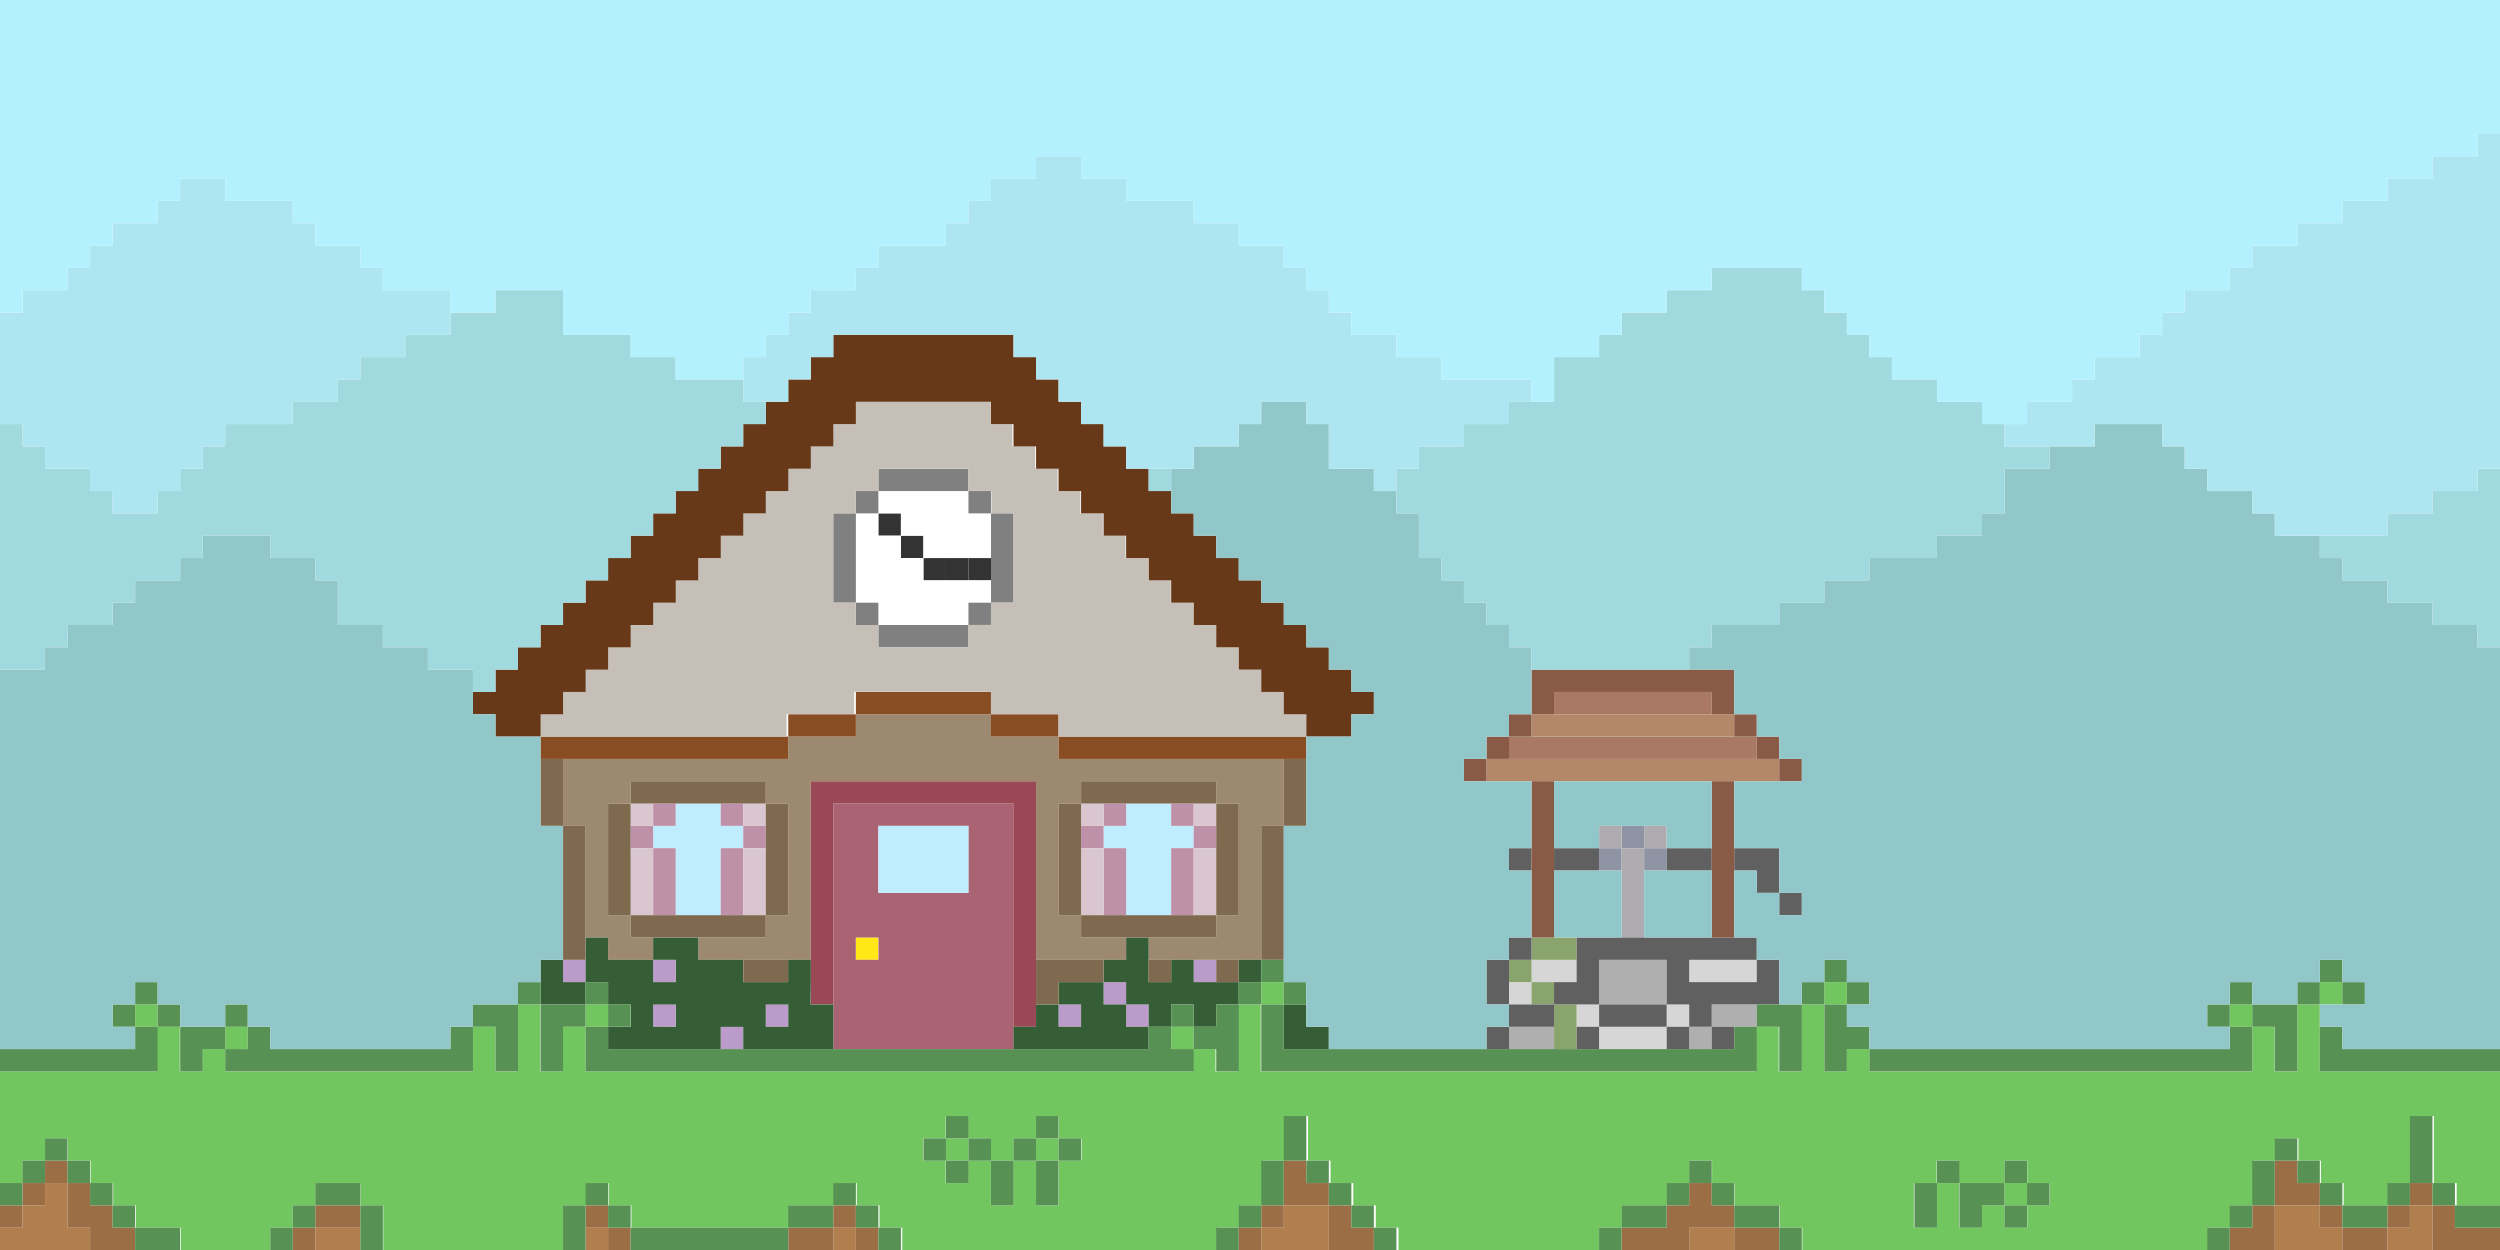 <svg xmlns="http://www.w3.org/2000/svg" viewBox="0 0 550 275"><defs><style>.cls-1{fill:#8e94a3;}.cls-2{fill:#aeacb1;}.cls-3{fill:#afafaf;}.cls-4{fill:#d6d6d6;}.cls-5{fill:#89a56d;}.cls-6{fill:#aa7966;}.cls-7{fill:#606060;}.cls-8{fill:#b28869;}.cls-9{fill:#895a46;}.cls-10{fill:#ba9bc9;}.cls-11{fill:#333;}.cls-12{fill:#ffe816;}.cls-13{fill:#fff;}.cls-14{fill:#aa6372;}.cls-15{fill:gray;}.cls-16{fill:#9a4856;}.cls-17{fill:#c0ecff;}.cls-18{fill:#bf91a9;}.cls-19{fill:#d9c6cf;}.cls-20{fill:#9c896f;}.cls-21{fill:#365e36;}.cls-22{fill:#7f6a50;}.cls-23{fill:#894d24;}.cls-24{fill:#c5bfb7;}.cls-25{fill:#673918;}.cls-26{fill:#b07f4d;}.cls-27{fill:#9b6e46;}.cls-28{fill:#72c65f;}.cls-29{fill:#579153;}.cls-30{fill:#91c7c9;}.cls-31{fill:#a0d9de;}.cls-32{fill:#ade5f0;}.cls-33{fill:#b3f1ff;}</style></defs><g id="Layer_2" data-name="Layer 2"><g id="Layer_3" data-name="Layer 3"><rect class="cls-1" x="361.71" y="186.6" width="4.96" height="4.92"/><rect class="cls-1" x="356.76" y="181.69" width="4.95" height="4.91"/><rect class="cls-1" x="351.8" y="186.6" width="4.96" height="4.92"/><rect class="cls-2" x="361.71" y="181.69" width="4.96" height="4.91"/><polygon class="cls-2" points="356.76 191.52 356.76 196.43 356.76 201.34 356.76 206.25 361.71 206.25 361.71 201.34 361.71 196.43 361.71 191.52 361.71 186.6 356.76 186.6 356.76 191.52"/><rect class="cls-2" x="351.8" y="181.69" width="4.96" height="4.91"/><polygon class="cls-3" points="381.53 220.98 376.58 220.98 376.58 225.89 381.53 225.89 386.49 225.89 386.49 220.98 381.53 220.98"/><rect class="cls-3" x="371.62" y="225.89" width="4.96" height="4.91"/><polygon class="cls-3" points="356.76 211.16 351.8 211.16 351.8 216.07 351.8 220.98 356.76 220.98 361.71 220.98 366.67 220.98 366.67 216.07 366.67 211.16 361.71 211.16 356.76 211.16"/><polygon class="cls-3" points="331.98 225.89 331.98 230.8 336.94 230.8 341.89 230.8 341.89 225.89 336.94 225.89 331.98 225.89"/><polygon class="cls-4" points="381.53 211.16 376.58 211.16 371.62 211.16 371.62 216.07 376.58 216.07 381.53 216.07 386.49 216.07 386.49 211.16 381.53 211.16"/><rect class="cls-4" x="366.67" y="220.98" width="4.95" height="4.91"/><polygon class="cls-4" points="356.76 225.89 351.8 225.89 351.8 230.8 356.76 230.8 361.71 230.8 366.67 230.8 366.67 225.89 361.71 225.89 356.76 225.89"/><rect class="cls-4" x="346.85" y="220.98" width="4.95" height="4.91"/><polygon class="cls-4" points="346.85 211.16 341.89 211.16 336.94 211.16 336.94 216.07 341.89 216.07 346.85 216.07 346.85 211.16"/><rect class="cls-4" x="331.98" y="216.07" width="4.96" height="4.91"/><polygon class="cls-5" points="341.89 230.8 346.85 230.8 346.85 225.89 346.85 220.98 341.89 220.98 341.89 225.89 341.89 230.8"/><polygon class="cls-5" points="346.85 211.16 346.85 206.25 341.89 206.25 336.94 206.25 336.94 211.16 341.89 211.16 346.85 211.16"/><rect class="cls-5" x="336.94" y="216.07" width="4.95" height="4.91"/><rect class="cls-5" x="331.98" y="211.16" width="4.96" height="4.91"/><polygon class="cls-6" points="381.53 162.05 376.58 162.05 371.62 162.05 366.67 162.05 361.71 162.05 356.76 162.05 351.8 162.05 346.85 162.05 341.89 162.05 336.94 162.05 331.98 162.05 331.98 166.96 336.94 166.96 341.89 166.96 346.85 166.96 351.8 166.96 356.76 166.96 361.71 166.96 366.67 166.96 371.62 166.96 376.58 166.96 381.53 166.96 386.49 166.96 386.49 162.05 381.53 162.05"/><polygon class="cls-6" points="351.8 157.14 356.76 157.14 361.71 157.14 366.67 157.14 371.62 157.14 376.58 157.14 376.58 152.23 371.62 152.23 366.67 152.23 361.71 152.23 356.76 152.23 351.8 152.23 346.85 152.23 341.89 152.23 341.89 157.14 346.85 157.14 351.8 157.14"/><rect class="cls-7" x="391.44" y="196.43" width="4.96" height="4.91"/><polygon class="cls-7" points="386.49 216.07 381.53 216.07 376.58 216.07 371.62 216.07 371.62 211.16 376.58 211.16 381.53 211.16 386.49 211.16 386.49 206.25 381.53 206.25 376.58 206.25 371.62 206.25 366.67 206.25 361.71 206.25 356.76 206.25 351.8 206.25 346.85 206.25 346.85 211.16 346.85 216.07 341.89 216.07 341.89 220.98 346.85 220.98 351.8 220.98 351.8 216.07 351.8 211.16 356.76 211.16 361.71 211.16 366.67 211.16 366.67 216.07 366.67 220.98 371.62 220.98 371.62 225.89 376.58 225.89 376.58 220.98 381.53 220.98 386.49 220.98 391.44 220.98 391.44 216.07 391.44 211.16 386.49 211.16 386.49 216.07"/><polygon class="cls-7" points="391.44 186.6 386.49 186.6 381.53 186.6 381.53 191.52 386.49 191.52 386.49 196.43 391.44 196.43 391.44 191.52 391.44 186.6"/><rect class="cls-7" x="376.58" y="225.89" width="4.95" height="4.91"/><polygon class="cls-7" points="376.58 191.52 376.58 186.6 371.62 186.6 366.67 186.6 366.67 191.52 371.62 191.52 376.58 191.52"/><rect class="cls-7" x="366.67" y="225.89" width="4.95" height="4.91"/><polygon class="cls-7" points="361.71 220.98 356.76 220.98 351.8 220.98 351.8 225.89 356.76 225.89 361.71 225.89 366.67 225.89 366.67 220.98 361.71 220.98"/><rect class="cls-7" x="346.85" y="225.89" width="4.95" height="4.91"/><polygon class="cls-7" points="351.8 191.52 351.8 186.6 346.85 186.6 341.89 186.6 341.89 191.52 346.85 191.52 351.8 191.52"/><polygon class="cls-7" points="331.98 220.98 331.98 225.89 336.94 225.89 341.89 225.89 341.89 220.98 336.94 220.98 331.98 220.98"/><rect class="cls-7" x="331.98" y="206.25" width="4.96" height="4.91"/><rect class="cls-7" x="331.98" y="186.6" width="4.96" height="4.92"/><rect class="cls-7" x="327.03" y="225.89" width="4.95" height="4.91"/><polygon class="cls-7" points="331.98 211.16 327.03 211.16 327.03 216.07 327.03 220.98 331.98 220.98 331.98 216.07 331.98 211.16"/><polygon class="cls-8" points="386.49 166.96 381.53 166.96 376.58 166.96 371.62 166.96 366.67 166.96 361.71 166.96 356.76 166.96 351.8 166.96 346.85 166.96 341.89 166.96 336.94 166.96 331.98 166.96 327.03 166.96 327.03 171.87 331.98 171.87 336.94 171.87 341.89 171.87 346.85 171.87 351.8 171.87 356.76 171.87 361.71 171.87 366.67 171.87 371.62 171.87 376.58 171.87 381.53 171.87 386.49 171.87 391.44 171.87 391.44 166.96 386.49 166.96"/><polygon class="cls-8" points="346.85 162.05 351.8 162.05 356.76 162.05 361.71 162.05 366.67 162.05 371.62 162.05 376.58 162.05 381.53 162.05 381.53 157.14 376.58 157.14 371.62 157.14 366.67 157.14 361.71 157.14 356.76 157.14 351.8 157.14 346.85 157.14 341.89 157.14 336.94 157.14 336.94 162.05 341.89 162.05 346.85 162.05"/><rect class="cls-9" x="391.44" y="166.96" width="4.96" height="4.91"/><rect class="cls-9" x="386.49" y="162.05" width="4.95" height="4.91"/><rect class="cls-9" x="381.53" y="157.14" width="4.96" height="4.91"/><polygon class="cls-9" points="376.58 176.78 376.58 181.69 376.58 186.6 376.58 191.52 376.58 196.43 376.58 201.34 376.58 206.25 381.53 206.25 381.53 201.34 381.53 196.43 381.53 191.52 381.53 186.6 381.53 181.69 381.53 176.78 381.53 171.87 376.58 171.87 376.58 176.78"/><polygon class="cls-9" points="381.53 147.32 376.58 147.32 371.62 147.32 366.67 147.32 361.71 147.32 356.76 147.32 351.8 147.32 346.85 147.32 341.89 147.32 336.94 147.32 336.94 152.23 336.94 157.14 341.89 157.14 341.89 152.23 346.85 152.23 351.8 152.23 356.76 152.23 361.71 152.23 366.67 152.23 371.62 152.23 376.58 152.23 376.58 157.14 381.53 157.14 381.53 152.23 381.53 147.32"/><polygon class="cls-9" points="336.94 176.78 336.94 181.69 336.94 186.6 336.94 191.52 336.94 196.43 336.94 201.34 336.94 206.25 341.89 206.25 341.89 201.34 341.89 196.43 341.89 191.52 341.89 186.6 341.89 181.69 341.89 176.78 341.89 171.87 336.94 171.87 336.94 176.78"/><rect class="cls-9" x="331.98" y="157.14" width="4.96" height="4.91"/><rect class="cls-9" x="327.03" y="162.05" width="4.95" height="4.91"/><rect class="cls-9" x="322.07" y="166.96" width="4.96" height="4.91"/><rect class="cls-10" x="262.61" y="211.16" width="4.96" height="4.91"/><rect class="cls-10" x="247.75" y="220.98" width="4.95" height="4.91"/><rect class="cls-10" x="242.79" y="216.07" width="4.96" height="4.91"/><rect class="cls-10" x="232.88" y="220.98" width="4.96" height="4.91"/><rect class="cls-11" x="213.06" y="122.77" width="4.96" height="4.91"/><rect class="cls-11" x="208.11" y="122.77" width="4.95" height="4.91"/><rect class="cls-11" x="203.15" y="122.77" width="4.96" height="4.91"/><rect class="cls-11" x="198.2" y="117.85" width="4.95" height="4.92"/><rect class="cls-11" x="193.24" y="112.94" width="4.96" height="4.91"/><rect class="cls-12" x="188.29" y="206.25" width="4.95" height="4.91"/><polygon class="cls-13" points="213.06 112.94 213.06 108.03 208.11 108.03 203.15 108.03 198.2 108.03 193.24 108.03 193.24 112.94 198.2 112.94 198.2 117.85 203.15 117.85 203.15 122.77 208.11 122.77 213.06 122.77 218.02 122.77 218.02 117.85 218.02 112.94 213.06 112.94"/><polygon class="cls-13" points="198.2 117.85 193.24 117.85 193.24 112.94 188.29 112.94 188.29 117.85 188.29 122.77 188.29 127.68 188.29 132.59 193.24 132.59 193.24 137.5 198.2 137.5 203.15 137.5 208.11 137.5 213.06 137.5 213.06 132.59 218.02 132.59 218.02 127.68 213.06 127.68 208.11 127.68 203.15 127.68 203.15 122.77 198.2 122.77 198.2 117.85"/><path class="cls-14" d="M218,176.78H183.33v54H223v-54Zm-19.82,4.91h14.86v14.74H193.24V181.69Zm-9.91,24.56h5v4.91h-5Z"/><polygon class="cls-15" points="218.02 112.94 218.02 117.85 218.02 122.77 218.02 127.68 218.02 132.59 222.97 132.59 222.97 127.68 222.97 122.77 222.97 117.85 222.97 112.94 218.02 112.94"/><rect class="cls-15" x="213.06" y="132.59" width="4.96" height="4.91"/><rect class="cls-15" x="213.06" y="108.03" width="4.96" height="4.91"/><polygon class="cls-15" points="203.15 137.5 198.2 137.5 193.24 137.5 193.24 142.41 198.2 142.41 203.15 142.41 208.11 142.41 213.06 142.41 213.06 137.5 208.11 137.5 203.15 137.5"/><polygon class="cls-15" points="203.15 108.03 208.11 108.03 213.06 108.03 213.06 103.12 208.11 103.12 203.15 103.12 198.2 103.12 193.24 103.12 193.24 108.03 198.2 108.03 203.15 108.03"/><rect class="cls-15" x="188.29" y="132.59" width="4.95" height="4.91"/><rect class="cls-15" x="188.29" y="108.03" width="4.95" height="4.91"/><polygon class="cls-15" points="188.29 122.77 188.29 117.85 188.29 112.94 183.33 112.94 183.33 117.85 183.33 122.77 183.33 127.68 183.33 132.59 188.29 132.59 188.29 127.68 188.29 122.77"/><polygon class="cls-16" points="222.97 171.87 218.02 171.87 213.06 171.87 208.11 171.87 203.15 171.87 198.2 171.87 193.24 171.87 188.29 171.87 183.33 171.87 178.38 171.87 178.38 176.78 178.38 181.69 178.38 186.6 178.38 191.52 178.38 196.43 178.38 201.34 178.38 206.25 178.38 211.16 178.38 216.07 178.38 220.98 183.33 220.98 183.33 216.07 183.33 211.16 183.33 206.25 183.33 201.34 183.33 196.43 183.33 191.52 183.33 186.6 183.33 181.69 183.33 176.78 188.29 176.78 193.24 176.78 198.2 176.78 203.15 176.78 208.11 176.78 213.06 176.78 218.02 176.78 222.97 176.78 222.97 181.69 222.97 186.6 222.97 191.52 222.97 196.43 222.97 201.34 222.97 206.25 222.97 211.16 222.97 216.07 222.97 220.98 222.97 225.89 227.93 225.89 227.93 220.98 227.93 216.07 227.93 211.16 227.93 206.25 227.93 201.34 227.93 196.43 227.93 191.52 227.93 186.6 227.93 181.69 227.93 176.78 227.93 171.87 222.97 171.87"/><rect class="cls-10" x="168.47" y="220.98" width="4.95" height="4.91"/><rect class="cls-10" x="158.56" y="225.89" width="4.95" height="4.91"/><rect class="cls-10" x="143.69" y="220.98" width="4.96" height="4.91"/><rect class="cls-10" x="143.69" y="211.16" width="4.96" height="4.91"/><polygon class="cls-17" points="257.66 181.69 257.66 176.78 252.7 176.78 247.75 176.78 247.75 181.69 242.79 181.69 242.79 186.6 247.75 186.6 247.75 191.52 247.75 196.43 247.75 201.34 252.7 201.34 257.66 201.34 257.66 196.43 257.66 191.52 257.66 186.6 262.61 186.6 262.61 181.69 257.66 181.69"/><polygon class="cls-17" points="203.15 181.69 198.2 181.69 193.24 181.69 193.24 186.6 193.24 191.52 193.24 196.43 198.2 196.43 203.15 196.43 208.11 196.43 213.06 196.43 213.06 191.52 213.06 186.6 213.06 181.69 208.11 181.69 203.15 181.69"/><polygon class="cls-17" points="158.56 176.78 153.6 176.78 148.65 176.78 148.65 181.69 143.69 181.69 143.69 186.6 148.65 186.6 148.65 191.52 148.65 196.43 148.65 201.34 153.6 201.34 158.56 201.34 158.56 196.43 158.56 191.52 158.56 186.6 163.51 186.6 163.51 181.69 158.56 181.69 158.56 176.78"/><rect class="cls-18" x="262.61" y="181.69" width="4.96" height="4.91"/><polygon class="cls-18" points="257.66 191.52 257.66 196.43 257.66 201.34 262.61 201.34 262.61 196.43 262.61 191.52 262.61 186.6 257.66 186.6 257.66 191.52"/><rect class="cls-18" x="257.66" y="176.78" width="4.95" height="4.91"/><polygon class="cls-18" points="242.79 196.43 242.79 201.34 247.75 201.34 247.75 196.43 247.75 191.52 247.75 186.6 242.79 186.6 242.79 191.52 242.79 196.43"/><rect class="cls-18" x="242.79" y="176.78" width="4.96" height="4.91"/><rect class="cls-18" x="237.84" y="181.69" width="4.95" height="4.91"/><rect class="cls-18" x="163.51" y="181.69" width="4.96" height="4.91"/><polygon class="cls-18" points="158.56 191.52 158.56 196.43 158.56 201.34 163.51 201.34 163.51 196.43 163.51 191.52 163.51 186.6 158.56 186.6 158.56 191.52"/><rect class="cls-18" x="158.56" y="176.78" width="4.95" height="4.91"/><polygon class="cls-18" points="143.69 196.43 143.69 201.34 148.65 201.34 148.65 196.43 148.65 191.52 148.65 186.6 143.69 186.6 143.69 191.52 143.69 196.43"/><rect class="cls-18" x="143.69" y="176.78" width="4.96" height="4.91"/><rect class="cls-18" x="138.74" y="181.69" width="4.95" height="4.91"/><polygon class="cls-19" points="262.61 191.52 262.61 196.43 262.61 201.34 267.57 201.34 267.57 196.43 267.57 191.52 267.57 186.6 262.61 186.6 262.61 191.52"/><rect class="cls-19" x="262.61" y="176.78" width="4.96" height="4.91"/><polygon class="cls-19" points="237.84 191.52 237.84 196.43 237.84 201.34 242.79 201.34 242.79 196.43 242.79 191.52 242.79 186.6 237.84 186.6 237.84 191.52"/><rect class="cls-19" x="237.84" y="176.78" width="4.95" height="4.91"/><polygon class="cls-19" points="163.51 191.52 163.51 196.43 163.51 201.34 168.47 201.34 168.47 196.43 168.47 191.52 168.47 186.6 163.51 186.6 163.51 191.52"/><rect class="cls-19" x="163.51" y="176.78" width="4.96" height="4.91"/><polygon class="cls-19" points="138.74 191.52 138.74 196.43 138.74 201.34 143.69 201.34 143.69 196.43 143.69 191.52 143.69 186.6 138.74 186.6 138.74 191.52"/><rect class="cls-19" x="138.74" y="176.78" width="4.95" height="4.91"/><rect class="cls-10" x="123.87" y="211.16" width="4.96" height="4.91"/><polygon class="cls-20" points="277.48 166.96 272.52 166.96 267.57 166.96 262.61 166.96 257.66 166.96 252.7 166.96 247.75 166.96 242.79 166.96 237.84 166.96 232.88 166.96 232.88 162.05 227.93 162.05 222.97 162.05 218.02 162.05 218.02 157.14 213.06 157.14 208.11 157.14 203.15 157.14 198.2 157.14 193.24 157.14 188.29 157.14 188.29 162.05 183.33 162.05 178.38 162.05 173.42 162.05 173.42 166.96 168.47 166.96 163.51 166.96 158.56 166.96 153.6 166.96 148.65 166.96 143.69 166.96 138.74 166.96 133.78 166.96 128.83 166.96 123.87 166.96 123.87 171.87 123.87 176.78 123.87 181.69 128.83 181.69 128.83 186.6 128.83 191.52 128.83 196.43 128.83 201.34 128.83 206.25 133.78 206.25 133.78 211.16 138.74 211.16 143.69 211.16 143.69 206.25 138.74 206.25 138.74 201.34 133.78 201.34 133.78 196.43 133.78 191.52 133.78 186.6 133.78 181.69 133.78 176.78 138.74 176.78 138.74 171.87 143.69 171.87 148.65 171.87 153.6 171.87 158.56 171.87 163.51 171.87 168.47 171.87 168.47 176.78 173.42 176.78 173.42 181.69 173.42 186.6 173.42 191.52 173.42 196.43 173.42 201.34 168.47 201.34 168.47 206.25 163.51 206.25 158.56 206.25 153.6 206.25 153.6 211.16 158.56 211.16 163.51 211.16 168.47 211.16 173.42 211.16 178.38 211.16 178.38 206.25 178.38 201.34 178.38 196.43 178.38 191.52 178.38 186.6 178.38 181.69 178.38 176.78 178.38 171.87 183.33 171.87 188.29 171.87 193.24 171.87 198.2 171.87 203.15 171.87 208.11 171.87 213.06 171.87 218.02 171.87 222.97 171.87 227.93 171.87 227.93 176.78 227.93 181.69 227.93 186.6 227.93 191.52 227.93 196.43 227.93 201.34 227.93 206.25 227.93 211.16 232.88 211.16 237.84 211.16 242.79 211.16 247.75 211.16 247.75 206.25 242.79 206.25 237.84 206.25 237.84 201.34 232.88 201.34 232.88 196.43 232.88 191.52 232.88 186.6 232.88 181.69 232.88 176.78 237.84 176.78 237.84 171.87 242.79 171.87 247.75 171.87 252.7 171.87 257.66 171.87 262.61 171.87 267.57 171.87 267.57 176.78 272.52 176.78 272.52 181.69 272.52 186.6 272.52 191.52 272.52 196.43 272.52 201.34 267.57 201.34 267.57 206.25 262.61 206.25 257.66 206.25 252.7 206.25 252.7 211.16 257.66 211.16 262.61 211.16 267.57 211.16 272.52 211.16 277.48 211.16 277.48 206.25 277.48 201.34 277.48 196.43 277.48 191.52 277.48 186.6 277.48 181.69 282.43 181.69 282.43 176.78 282.43 171.87 282.43 166.96 277.48 166.96"/><polygon class="cls-21" points="287.39 225.89 287.39 220.98 282.43 220.98 282.43 225.89 282.43 230.8 287.39 230.8 292.34 230.8 292.34 225.89 287.39 225.89"/><rect class="cls-21" x="272.52" y="211.16" width="4.96" height="4.91"/><polygon class="cls-21" points="262.61 216.07 262.61 211.16 257.66 211.16 257.66 216.07 252.7 216.07 252.7 211.16 252.7 206.25 247.75 206.25 247.75 211.16 242.79 211.16 242.79 216.07 247.75 216.07 247.75 220.98 252.7 220.98 252.7 225.89 257.66 225.89 257.66 220.98 262.61 220.98 262.61 225.89 267.57 225.89 267.57 220.98 272.52 220.98 272.52 216.07 267.57 216.07 262.61 216.07"/><polygon class="cls-21" points="247.75 220.98 242.79 220.98 242.79 216.07 237.84 216.07 232.88 216.07 232.88 220.98 237.84 220.98 237.84 225.89 232.88 225.89 232.88 220.98 227.93 220.98 227.93 225.89 222.97 225.89 222.97 230.8 227.93 230.8 232.88 230.8 237.84 230.8 242.79 230.8 247.75 230.8 252.7 230.8 252.7 225.89 247.75 225.89 247.75 220.98"/><path class="cls-21" d="M178.38,216.07v-4.91h-5v4.91h-9.91v-4.91H153.6v-4.91h-9.91v4.91h5v4.91h-5v-4.91h-9.91v-4.91h-4.95v9.82h4.95V221h5v4.91h-5v4.91h24.78v-4.91h4.95v4.91h19.82V221h-5Zm-34.69,9.82V221h5v4.91Zm29.73,0h-4.95V221h4.95Z"/><polygon class="cls-21" points="123.87 211.16 118.92 211.16 118.92 216.07 118.92 220.98 123.87 220.98 128.83 220.98 128.83 216.07 123.87 216.07 123.87 211.16"/><polygon class="cls-22" points="282.43 166.96 282.43 171.87 282.43 176.78 282.43 181.69 287.39 181.69 287.39 176.78 287.39 171.87 287.39 166.96 282.43 166.96"/><polygon class="cls-22" points="277.48 186.6 277.48 191.52 277.48 196.43 277.48 201.34 277.48 206.25 277.48 211.16 282.43 211.16 282.43 206.25 282.43 201.34 282.43 196.43 282.43 191.52 282.43 186.6 282.43 181.69 277.48 181.69 277.48 186.6"/><rect class="cls-22" x="267.57" y="211.16" width="4.95" height="4.91"/><polygon class="cls-22" points="267.57 181.69 267.57 186.6 267.57 191.52 267.57 196.43 267.57 201.34 272.52 201.34 272.52 196.43 272.52 191.52 272.52 186.6 272.52 181.69 272.52 176.78 267.57 176.78 267.57 181.69"/><polygon class="cls-22" points="257.66 201.34 252.7 201.34 247.75 201.34 242.79 201.34 237.84 201.34 237.84 206.25 242.79 206.25 247.75 206.25 252.7 206.25 257.66 206.25 262.61 206.25 267.57 206.25 267.57 201.34 262.61 201.34 257.66 201.34"/><rect class="cls-22" x="252.7" y="211.16" width="4.96" height="4.91"/><polygon class="cls-22" points="247.75 176.78 252.7 176.78 257.66 176.78 262.61 176.78 267.57 176.78 267.57 171.87 262.61 171.87 257.66 171.87 252.7 171.87 247.75 171.87 242.79 171.87 237.84 171.87 237.84 176.78 242.79 176.78 247.75 176.78"/><polygon class="cls-22" points="232.88 211.16 227.93 211.16 227.93 216.07 227.93 220.98 232.88 220.98 232.88 216.07 237.84 216.07 242.79 216.07 242.79 211.16 237.84 211.16 232.88 211.16"/><polygon class="cls-22" points="237.84 191.52 237.84 186.6 237.84 181.69 237.84 176.78 232.88 176.78 232.88 181.69 232.88 186.6 232.88 191.52 232.88 196.43 232.88 201.34 237.84 201.34 237.84 196.43 237.84 191.52"/><polygon class="cls-22" points="168.47 181.69 168.47 186.6 168.47 191.52 168.47 196.43 168.47 201.34 173.42 201.34 173.42 196.43 173.42 191.52 173.42 186.6 173.42 181.69 173.42 176.78 168.47 176.78 168.47 181.69"/><polygon class="cls-22" points="163.51 211.16 163.51 216.07 168.47 216.07 173.42 216.07 173.42 211.16 168.47 211.16 163.51 211.16"/><polygon class="cls-22" points="158.56 201.34 153.6 201.34 148.65 201.34 143.69 201.34 138.74 201.34 138.74 206.25 143.69 206.25 148.65 206.25 153.6 206.25 158.56 206.25 163.51 206.25 168.47 206.25 168.47 201.34 163.51 201.34 158.56 201.34"/><polygon class="cls-22" points="148.65 176.78 153.6 176.78 158.56 176.78 163.51 176.78 168.47 176.78 168.47 171.87 163.51 171.87 158.56 171.87 153.6 171.87 148.65 171.87 143.69 171.87 138.74 171.87 138.74 176.78 143.69 176.78 148.65 176.78"/><polygon class="cls-22" points="138.74 191.52 138.74 186.6 138.74 181.69 138.74 176.78 133.78 176.78 133.78 181.69 133.78 186.6 133.78 191.52 133.78 196.43 133.78 201.34 138.74 201.34 138.74 196.43 138.74 191.52"/><polygon class="cls-22" points="123.87 186.6 123.87 191.52 123.87 196.43 123.87 201.34 123.87 206.25 123.87 211.16 128.83 211.16 128.83 206.25 128.83 201.34 128.83 196.43 128.83 191.52 128.83 186.6 128.83 181.69 123.87 181.69 123.87 186.6"/><polygon class="cls-22" points="123.87 171.87 123.87 166.96 118.92 166.96 118.92 171.87 118.92 176.78 118.92 181.69 123.87 181.69 123.87 176.78 123.87 171.87"/><polygon class="cls-23" points="282.43 162.05 277.48 162.05 272.52 162.05 267.57 162.05 262.61 162.05 257.66 162.05 252.7 162.05 247.75 162.05 242.79 162.05 237.84 162.05 232.88 162.05 232.88 166.96 237.84 166.96 242.79 166.96 247.75 166.96 252.7 166.96 257.66 166.96 262.61 166.96 267.57 166.96 272.52 166.96 277.48 166.96 282.43 166.96 287.39 166.96 287.39 162.05 282.43 162.05"/><polygon class="cls-23" points="227.93 157.14 222.97 157.14 218.02 157.14 218.02 162.05 222.97 162.05 227.93 162.05 232.88 162.05 232.88 157.14 227.93 157.14"/><polygon class="cls-23" points="213.06 152.23 208.11 152.23 203.15 152.23 198.2 152.23 193.24 152.23 188.29 152.23 188.29 157.14 193.24 157.14 198.2 157.14 203.15 157.14 208.11 157.14 213.06 157.14 218.02 157.14 218.02 152.23 213.06 152.23"/><polygon class="cls-23" points="178.38 157.14 173.42 157.14 173.42 162.05 178.38 162.05 183.33 162.05 188.29 162.05 188.29 157.14 183.33 157.14 178.38 157.14"/><polygon class="cls-23" points="163.51 162.05 158.56 162.05 153.6 162.05 148.65 162.05 143.69 162.05 138.74 162.05 133.78 162.05 128.83 162.05 123.87 162.05 118.92 162.05 118.92 166.96 123.87 166.96 128.83 166.96 133.78 166.96 138.74 166.96 143.69 166.96 148.65 166.96 153.6 166.96 158.56 166.96 163.51 166.96 168.47 166.96 173.42 166.96 173.42 162.05 168.47 162.05 163.51 162.05"/><path class="cls-24" d="M282.43,157.14v-4.91h-4.95v-4.91h-5v-4.91h-4.95V137.5h-5v-4.91h-4.95v-4.91h-5v-4.91h-4.95v-4.92h-5v-4.91h-4.95V108h-5v-4.91h-4.95V98.21h-5V93.3H218V88.39H188.29V93.3h-5v4.91h-5v4.91h-5V108h-4.95v4.91h-5v4.91h-4.95v4.92h-5v4.91h-4.95v4.91h-5v4.91h-4.95v4.91h-5v4.91h-4.95v4.91h-5v4.91h-5v4.91h54.5v-4.91h14.87v-4.91H218v4.91h14.86v4.91h54.51v-4.91ZM188.29,137.5v-4.91h-5V112.94h5V108h5v-4.91h19.82V108h5v4.91H223v19.65H218v4.91h-5v4.91H193.24V137.5Z"/><polygon class="cls-25" points="297.3 152.23 297.3 147.32 292.34 147.32 292.34 142.41 287.39 142.41 287.39 137.5 282.43 137.5 282.43 132.59 277.48 132.59 277.48 127.68 272.52 127.68 272.52 122.77 267.57 122.77 267.57 117.85 262.61 117.85 262.61 112.94 257.66 112.94 257.66 108.03 252.7 108.03 252.7 103.12 247.75 103.12 247.75 98.21 242.79 98.21 242.79 93.3 237.84 93.3 237.84 88.39 232.88 88.39 232.88 83.48 227.93 83.48 227.93 78.57 222.97 78.57 222.97 73.66 218.02 73.66 213.06 73.66 208.11 73.66 203.15 73.66 198.2 73.66 193.24 73.66 188.29 73.66 183.33 73.66 183.33 78.57 178.38 78.57 178.38 83.48 173.42 83.48 173.42 88.39 168.47 88.39 168.47 93.3 163.51 93.3 163.51 98.21 158.56 98.21 158.56 103.12 153.6 103.12 153.6 108.03 148.65 108.03 148.65 112.94 143.69 112.94 143.69 117.85 138.74 117.85 138.74 122.77 133.78 122.77 133.78 127.68 128.83 127.68 128.83 132.59 123.87 132.59 123.87 137.5 118.92 137.5 118.92 142.41 113.96 142.41 113.96 147.32 109.01 147.32 109.01 152.23 104.05 152.23 104.05 157.14 109.01 157.14 109.01 162.05 113.96 162.05 118.92 162.05 118.92 157.14 123.87 157.14 123.87 152.23 128.83 152.23 128.83 147.32 133.78 147.32 133.78 142.41 138.74 142.41 138.74 137.5 143.69 137.5 143.69 132.59 148.65 132.59 148.65 127.68 153.6 127.68 153.6 122.77 158.56 122.77 158.56 117.85 163.51 117.85 163.51 112.94 168.47 112.94 168.47 108.03 173.42 108.03 173.42 103.12 178.38 103.12 178.38 98.21 183.33 98.21 183.33 93.3 188.29 93.3 188.29 88.39 193.24 88.39 198.2 88.39 203.15 88.39 208.11 88.39 213.06 88.39 218.02 88.39 218.02 93.3 222.97 93.3 222.97 98.21 227.93 98.21 227.93 103.12 232.88 103.12 232.88 108.03 237.84 108.03 237.84 112.94 242.79 112.94 242.79 117.85 247.75 117.85 247.75 122.77 252.7 122.77 252.7 127.68 257.66 127.68 257.66 132.59 262.61 132.59 262.61 137.5 267.57 137.5 267.57 142.41 272.52 142.41 272.52 147.32 277.48 147.32 277.48 152.23 282.43 152.23 282.43 157.14 287.39 157.14 287.39 162.05 292.34 162.05 297.3 162.05 297.3 157.14 302.25 157.14 302.25 152.23 297.3 152.23"/><polygon class="cls-26" points="530.18 265.18 530.18 270.09 525.23 270.09 525.23 275 530.18 275 535.14 275 535.14 270.09 535.14 265.18 530.18 265.18"/><polygon class="cls-26" points="510.36 265.18 505.41 265.18 500.45 265.18 500.45 270.09 500.45 275 505.41 275 510.36 275 515.32 275 515.32 270.09 510.36 270.09 510.36 265.18"/><polygon class="cls-26" points="371.62 270.09 371.62 275 376.58 275 381.53 275 381.53 270.09 376.58 270.09 371.62 270.09"/><polygon class="cls-26" points="282.43 265.18 282.43 270.09 277.48 270.09 277.48 275 282.43 275 287.39 275 292.34 275 292.34 270.09 292.34 265.18 287.39 265.18 282.43 265.18"/><rect class="cls-26" x="183.33" y="270.09" width="4.96" height="4.91"/><rect class="cls-26" x="128.83" y="270.09" width="4.95" height="4.91"/><polygon class="cls-26" points="69.37 270.09 69.37 275 74.32 275 79.28 275 79.28 270.09 74.32 270.09 69.37 270.09"/><polygon class="cls-26" points="14.86 265.18 14.86 260.27 9.91 260.27 9.91 265.18 4.95 265.18 4.95 270.09 0 270.09 0 275 4.95 275 9.91 275 14.86 275 19.82 275 19.82 270.09 14.86 270.09 14.86 265.18"/><polygon class="cls-27" points="545.05 270.09 540.09 270.09 540.09 265.18 535.14 265.18 535.14 270.09 535.14 275 540.09 275 545.05 275 550 275 550 270.09 545.05 270.09"/><rect class="cls-27" x="530.18" y="260.27" width="4.96" height="4.91"/><rect class="cls-27" x="525.23" y="265.18" width="4.95" height="4.91"/><polygon class="cls-27" points="515.32 270.09 515.32 275 520.27 275 525.23 275 525.23 270.09 520.27 270.09 515.32 270.09"/><rect class="cls-27" x="510.36" y="265.18" width="4.96" height="4.91"/><polygon class="cls-27" points="505.41 260.27 505.41 255.35 500.45 255.35 500.45 260.27 500.45 265.18 505.41 265.18 510.36 265.18 510.36 260.27 505.41 260.27"/><polygon class="cls-27" points="495.5 270.09 490.54 270.09 490.54 275 495.5 275 500.45 275 500.45 270.09 500.45 265.18 495.5 265.18 495.5 270.09"/><polygon class="cls-27" points="381.53 270.09 381.53 275 386.49 275 391.44 275 391.44 270.09 386.49 270.09 381.53 270.09"/><polygon class="cls-27" points="376.58 265.18 376.58 260.27 371.62 260.27 371.62 265.18 366.67 265.18 366.67 270.09 361.71 270.09 356.76 270.09 356.76 275 361.71 275 366.67 275 371.62 275 371.62 270.09 376.58 270.09 381.53 270.09 381.53 265.18 376.58 265.18"/><polygon class="cls-27" points="297.3 265.18 292.34 265.18 292.34 270.09 292.34 275 297.3 275 302.25 275 302.25 270.09 297.3 270.09 297.3 265.18"/><polygon class="cls-27" points="287.39 260.27 287.39 255.35 282.43 255.35 282.43 260.27 282.43 265.18 287.39 265.18 292.34 265.18 292.34 260.27 287.39 260.27"/><rect class="cls-27" x="277.48" y="265.18" width="4.95" height="4.91"/><rect class="cls-27" x="272.52" y="270.09" width="4.96" height="4.91"/><rect class="cls-27" x="188.29" y="270.09" width="4.95" height="4.91"/><rect class="cls-27" x="183.33" y="265.18" width="4.96" height="4.91"/><polygon class="cls-27" points="173.42 270.09 173.42 275 178.38 275 183.33 275 183.33 270.09 178.38 270.09 173.42 270.09"/><rect class="cls-27" x="133.78" y="270.09" width="4.96" height="4.91"/><rect class="cls-27" x="128.83" y="265.18" width="4.95" height="4.91"/><polygon class="cls-27" points="69.37 265.18 69.37 270.09 74.32 270.09 79.28 270.09 79.28 265.18 74.32 265.18 69.37 265.18"/><rect class="cls-27" x="64.41" y="270.09" width="4.96" height="4.91"/><polygon class="cls-27" points="24.77 265.18 19.82 265.18 19.82 260.27 14.86 260.27 14.86 265.18 14.86 270.09 19.82 270.09 19.82 275 24.77 275 29.73 275 29.73 270.09 24.77 270.09 24.77 265.18"/><rect class="cls-27" x="9.91" y="255.35" width="4.95" height="4.92"/><rect class="cls-27" x="4.95" y="260.27" width="4.96" height="4.91"/><rect class="cls-27" y="265.18" width="4.95" height="4.91"/><path class="cls-28" d="M545.05,235.71H510.36V221h-4.95v14.73h-5v-9.82H495.5v9.82H411.26V230.8h-4.95v4.91h-5V221h-5v14.73h-5v-9.82h-4.95v9.82h-109V221h-5v14.73h-4.95V230.8h-5v4.91H128.83v-9.82h-5v9.82h-5V221h-5v14.73H109v-9.82h-5v9.82H49.55V230.8h-5v4.91h-5v-9.82h-5v9.82H0v24.56H5v-4.92h5v-4.91h4.95v4.91h5v4.92h4.95v4.91h5v4.91h9.91V275H59.46v-4.91h4.95v-4.91h5v-4.91h9.91v4.91h5V275h39.64v-9.82h5v-4.91h4.95v4.91h5v4.91h34.68v-4.91h9.91v-4.91h5v4.91h5v4.91h5V275h69.37v-4.91h4.95v-4.91h5v-9.83h4.95v-9.82h5v9.82h4.95v4.92h5v4.91h4.95v4.91h5V275H351.8v-4.91h5v-4.91h9.91v-4.91h4.95v-4.92h5v4.92h4.95v4.91h9.91v4.91h5V275h89.19v-4.91h5v-4.91h5v-9.83h4.95v-4.91h5v4.91h4.95v4.92h5v4.91h9.91v-4.91h4.95V245.53h5v14.74h5v4.91H550V235.71ZM227.93,260.27v-4.92h-5v9.83H218v-9.83h-5v4.92h-4.95v-4.92h-5v-4.91h5v-4.91h4.95v4.91h5v4.91H223v-4.91h5v-4.91h4.95v4.91h5v4.91h-5v9.83h-4.95ZM441,270.09v-4.91H436v4.91h-5v-9.82h-4.95v9.82h-5v-9.82h5v-4.92h4.95v4.92H441v-4.92h5v4.92h4.95v4.91H446v4.91Z"/><rect class="cls-28" x="510.36" y="216.07" width="4.96" height="4.91"/><rect class="cls-28" x="490.54" y="220.98" width="4.96" height="4.91"/><rect class="cls-28" x="440.99" y="260.27" width="4.96" height="4.91"/><rect class="cls-28" x="401.35" y="216.07" width="4.96" height="4.91"/><rect class="cls-28" x="277.48" y="216.07" width="4.95" height="4.91"/><rect class="cls-28" x="257.66" y="225.89" width="4.95" height="4.91"/><rect class="cls-28" x="227.93" y="250.44" width="4.95" height="4.91"/><rect class="cls-28" x="208.11" y="250.44" width="4.95" height="4.91"/><rect class="cls-28" x="128.83" y="220.98" width="4.95" height="4.91"/><rect class="cls-28" x="49.55" y="225.89" width="4.95" height="4.91"/><rect class="cls-28" x="29.73" y="220.98" width="4.95" height="4.91"/><polygon class="cls-29" points="545.05 230.8 540.09 230.8 535.14 230.8 530.18 230.8 525.23 230.8 520.27 230.8 515.32 230.8 515.32 225.89 510.36 225.89 510.36 230.8 510.36 235.71 515.32 235.71 520.27 235.71 525.23 235.71 530.18 235.71 535.14 235.71 540.09 235.71 545.05 235.71 550 235.71 550 230.8 545.05 230.8"/><polygon class="cls-29" points="540.09 265.18 540.09 270.09 545.05 270.09 550 270.09 550 265.18 545.05 265.18 540.09 265.18"/><rect class="cls-29" x="535.14" y="260.27" width="4.95" height="4.91"/><polygon class="cls-29" points="535.14 250.44 535.14 245.53 530.18 245.53 530.18 250.44 530.18 255.35 530.18 260.27 535.14 260.27 535.14 255.35 535.14 250.44"/><rect class="cls-29" x="525.23" y="260.27" width="4.95" height="4.91"/><polygon class="cls-29" points="515.32 265.18 515.32 270.09 520.27 270.09 525.23 270.09 525.23 265.18 520.27 265.18 515.32 265.18"/><rect class="cls-29" x="515.32" y="216.07" width="4.95" height="4.91"/><rect class="cls-29" x="510.36" y="260.27" width="4.96" height="4.91"/><rect class="cls-29" x="510.36" y="211.16" width="4.96" height="4.91"/><rect class="cls-29" x="505.41" y="255.35" width="4.95" height="4.92"/><rect class="cls-29" x="505.41" y="216.07" width="4.95" height="4.91"/><rect class="cls-29" x="500.45" y="250.44" width="4.96" height="4.91"/><polygon class="cls-29" points="495.5 260.27 495.5 265.18 500.45 265.18 500.45 260.27 500.45 255.35 495.5 255.35 495.5 260.27"/><polygon class="cls-29" points="500.45 225.89 500.45 230.8 500.45 235.71 505.41 235.71 505.41 230.8 505.41 225.89 505.41 220.98 500.45 220.98 495.5 220.98 495.5 225.89 500.45 225.89"/><rect class="cls-29" x="490.54" y="265.18" width="4.96" height="4.91"/><rect class="cls-29" x="490.54" y="216.07" width="4.96" height="4.91"/><rect class="cls-29" x="485.59" y="270.09" width="4.95" height="4.91"/><polygon class="cls-29" points="490.54 235.71 495.5 235.71 495.5 230.8 495.5 225.89 490.54 225.89 490.54 230.8 485.59 230.8 480.63 230.8 475.68 230.8 470.72 230.8 465.77 230.8 460.81 230.8 455.86 230.8 450.9 230.8 445.95 230.8 440.99 230.8 436.04 230.8 431.08 230.8 426.13 230.8 421.17 230.8 416.22 230.8 411.26 230.8 411.26 235.71 416.22 235.71 421.17 235.71 426.13 235.71 431.08 235.71 436.04 235.71 440.99 235.71 445.95 235.71 450.9 235.71 455.86 235.71 460.81 235.71 465.77 235.71 470.72 235.71 475.68 235.71 480.63 235.71 485.59 235.71 490.54 235.71"/><rect class="cls-29" x="485.59" y="220.98" width="4.95" height="4.91"/><rect class="cls-29" x="445.95" y="260.27" width="4.95" height="4.91"/><rect class="cls-29" x="440.99" y="265.18" width="4.96" height="4.91"/><rect class="cls-29" x="440.99" y="255.35" width="4.96" height="4.92"/><polygon class="cls-29" points="436.04 260.27 431.08 260.27 431.08 265.18 431.08 270.09 436.04 270.09 436.04 265.18 440.99 265.18 440.99 260.27 436.04 260.27"/><rect class="cls-29" x="426.13" y="255.35" width="4.95" height="4.92"/><polygon class="cls-29" points="421.17 265.18 421.17 270.09 426.13 270.09 426.13 265.18 426.13 260.27 421.17 260.27 421.17 265.18"/><polygon class="cls-29" points="406.31 225.89 406.31 220.98 401.35 220.98 401.35 225.89 401.35 230.8 401.35 235.71 406.31 235.71 406.31 230.8 411.26 230.8 411.26 225.89 406.31 225.89"/><rect class="cls-29" x="406.31" y="216.07" width="4.95" height="4.91"/><rect class="cls-29" x="401.35" y="211.16" width="4.96" height="4.91"/><rect class="cls-29" x="396.4" y="216.07" width="4.95" height="4.91"/><rect class="cls-29" x="391.44" y="270.09" width="4.96" height="4.91"/><polygon class="cls-29" points="386.49 265.18 381.53 265.18 381.53 270.09 386.49 270.09 391.44 270.09 391.44 265.18 386.49 265.18"/><polygon class="cls-29" points="386.49 220.98 386.49 225.89 391.44 225.89 391.44 230.8 391.44 235.71 396.4 235.71 396.4 230.8 396.4 225.89 396.4 220.98 391.44 220.98 386.49 220.98"/><polygon class="cls-29" points="381.53 230.8 376.58 230.8 371.62 230.8 366.67 230.8 361.71 230.8 356.76 230.8 351.8 230.8 346.85 230.8 341.89 230.8 336.94 230.8 331.98 230.8 327.03 230.8 322.07 230.8 317.12 230.8 312.16 230.8 307.21 230.8 302.25 230.8 297.3 230.8 292.34 230.8 287.39 230.8 282.43 230.8 282.43 225.89 282.43 220.98 277.48 220.98 277.48 225.89 277.48 230.8 277.48 235.71 282.43 235.71 287.39 235.71 292.34 235.71 297.3 235.71 302.25 235.71 307.21 235.71 312.16 235.71 317.12 235.71 322.07 235.71 327.03 235.71 331.98 235.71 336.94 235.71 341.89 235.71 346.85 235.71 351.8 235.71 356.76 235.71 361.71 235.71 366.67 235.71 371.62 235.71 376.58 235.71 381.53 235.71 386.49 235.71 386.49 230.8 386.49 225.89 381.53 225.89 381.53 230.8"/><rect class="cls-29" x="376.58" y="260.27" width="4.95" height="4.91"/><rect class="cls-29" x="371.62" y="255.35" width="4.96" height="4.92"/><rect class="cls-29" x="366.67" y="260.27" width="4.95" height="4.91"/><polygon class="cls-29" points="356.76 265.18 356.76 270.09 361.71 270.09 366.67 270.09 366.67 265.18 361.71 265.18 356.76 265.18"/><rect class="cls-29" x="351.8" y="270.09" width="4.96" height="4.91"/><rect class="cls-29" x="302.25" y="270.09" width="4.96" height="4.91"/><rect class="cls-29" x="297.3" y="265.18" width="4.95" height="4.91"/><rect class="cls-29" x="292.34" y="260.27" width="4.96" height="4.91"/><rect class="cls-29" x="287.39" y="255.35" width="4.95" height="4.92"/><polygon class="cls-29" points="287.39 245.53 282.43 245.53 282.43 250.44 282.43 255.35 287.39 255.35 287.39 250.44 287.39 245.53"/><rect class="cls-29" x="282.43" y="216.07" width="4.96" height="4.91"/><polygon class="cls-29" points="277.48 260.27 277.48 265.18 282.43 265.18 282.43 260.27 282.43 255.35 277.48 255.35 277.48 260.27"/><rect class="cls-29" x="277.48" y="211.16" width="4.95" height="4.91"/><rect class="cls-29" x="272.52" y="265.18" width="4.96" height="4.91"/><rect class="cls-29" x="272.52" y="216.07" width="4.96" height="4.91"/><rect class="cls-29" x="267.57" y="270.09" width="4.95" height="4.91"/><polygon class="cls-29" points="267.57 225.89 262.61 225.89 262.61 230.8 267.57 230.8 267.57 235.71 272.52 235.71 272.52 230.8 272.52 225.89 272.52 220.98 267.57 220.98 267.57 225.89"/><rect class="cls-29" x="257.66" y="220.98" width="4.95" height="4.91"/><polygon class="cls-29" points="257.66 225.89 252.7 225.89 252.7 230.8 247.75 230.8 242.79 230.8 237.84 230.8 232.88 230.8 227.93 230.8 222.97 230.8 218.02 230.8 213.06 230.8 208.11 230.8 203.15 230.8 198.2 230.8 193.24 230.8 188.29 230.8 183.33 230.8 178.38 230.8 173.42 230.8 168.47 230.8 163.51 230.8 158.56 230.8 153.6 230.8 148.65 230.8 143.69 230.8 138.74 230.8 133.78 230.8 133.78 225.89 128.83 225.89 128.83 230.8 128.83 235.71 133.78 235.71 138.74 235.71 143.69 235.71 148.65 235.71 153.6 235.71 158.56 235.71 163.51 235.71 168.47 235.71 173.42 235.71 178.38 235.71 183.33 235.71 188.29 235.71 193.24 235.71 198.2 235.71 203.15 235.71 208.11 235.71 213.06 235.71 218.02 235.71 222.97 235.71 227.93 235.71 232.88 235.71 237.84 235.71 242.79 235.71 247.75 235.71 252.7 235.71 257.66 235.71 262.61 235.71 262.61 230.8 257.66 230.8 257.66 225.89"/><rect class="cls-29" x="232.88" y="250.44" width="4.96" height="4.91"/><polygon class="cls-29" points="227.93 260.27 227.93 265.18 232.88 265.18 232.88 260.27 232.88 255.35 227.93 255.35 227.93 260.27"/><rect class="cls-29" x="227.93" y="245.53" width="4.95" height="4.91"/><rect class="cls-29" x="222.97" y="250.44" width="4.96" height="4.91"/><polygon class="cls-29" points="218.02 260.27 218.02 265.18 222.97 265.18 222.97 260.27 222.97 255.35 218.02 255.35 218.02 260.27"/><rect class="cls-29" x="213.06" y="250.44" width="4.96" height="4.91"/><rect class="cls-29" x="208.11" y="255.35" width="4.95" height="4.92"/><rect class="cls-29" x="208.11" y="245.53" width="4.95" height="4.91"/><rect class="cls-29" x="203.15" y="250.44" width="4.96" height="4.91"/><rect class="cls-29" x="193.24" y="270.09" width="4.96" height="4.91"/><rect class="cls-29" x="188.29" y="265.18" width="4.95" height="4.91"/><rect class="cls-29" x="183.33" y="260.27" width="4.96" height="4.91"/><polygon class="cls-29" points="173.42 265.18 173.42 270.09 178.38 270.09 183.33 270.09 183.33 265.18 178.38 265.18 173.42 265.18"/><polygon class="cls-29" points="163.51 270.09 158.56 270.09 153.6 270.09 148.65 270.09 143.69 270.09 138.74 270.09 138.74 275 143.69 275 148.65 275 153.6 275 158.56 275 163.51 275 168.47 275 173.42 275 173.42 270.09 168.47 270.09 163.51 270.09"/><rect class="cls-29" x="133.78" y="265.18" width="4.96" height="4.91"/><rect class="cls-29" x="133.78" y="220.98" width="4.96" height="4.91"/><rect class="cls-29" x="128.83" y="260.27" width="4.95" height="4.91"/><rect class="cls-29" x="128.83" y="216.07" width="4.95" height="4.91"/><polygon class="cls-29" points="123.87 270.09 123.87 275 128.83 275 128.83 270.09 128.83 265.18 123.87 265.18 123.87 270.09"/><polygon class="cls-29" points="123.87 220.98 118.92 220.98 118.92 225.89 118.92 230.8 118.92 235.71 123.87 235.71 123.87 230.8 123.87 225.89 128.83 225.89 128.83 220.98 123.87 220.98"/><rect class="cls-29" x="113.96" y="216.07" width="4.96" height="4.91"/><polygon class="cls-29" points="104.05 220.98 104.05 225.89 109.01 225.89 109.01 230.8 109.01 235.71 113.96 235.71 113.96 230.8 113.96 225.89 113.96 220.98 109.01 220.98 104.05 220.98"/><polygon class="cls-29" points="99.1 230.8 94.14 230.8 89.19 230.8 84.23 230.8 79.28 230.8 74.32 230.8 69.37 230.8 64.41 230.8 59.46 230.8 59.46 225.89 54.5 225.89 54.5 230.8 49.55 230.8 49.55 235.71 54.5 235.71 59.46 235.71 64.41 235.71 69.37 235.71 74.32 235.71 79.28 235.71 84.23 235.71 89.19 235.71 94.14 235.71 99.1 235.71 104.05 235.71 104.05 230.8 104.05 225.89 99.1 225.89 99.1 230.8"/><polygon class="cls-29" points="79.28 270.09 79.28 275 84.23 275 84.23 270.09 84.23 265.18 79.28 265.18 79.28 270.09"/><polygon class="cls-29" points="74.32 260.27 69.37 260.27 69.37 265.18 74.32 265.18 79.28 265.18 79.28 260.27 74.32 260.27"/><rect class="cls-29" x="64.41" y="265.18" width="4.96" height="4.91"/><rect class="cls-29" x="59.46" y="270.09" width="4.95" height="4.91"/><rect class="cls-29" x="49.55" y="220.98" width="4.95" height="4.91"/><polygon class="cls-29" points="44.59 225.89 39.64 225.89 39.64 230.8 39.64 235.71 44.59 235.71 44.59 230.8 49.55 230.8 49.55 225.89 44.59 225.89"/><rect class="cls-29" x="34.68" y="220.98" width="4.96" height="4.91"/><polygon class="cls-29" points="29.73 270.09 29.73 275 34.68 275 39.64 275 39.64 270.09 34.68 270.09 29.73 270.09"/><polygon class="cls-29" points="29.73 230.8 24.77 230.8 19.82 230.8 14.86 230.8 9.91 230.8 4.95 230.8 0 230.8 0 235.71 4.95 235.71 9.91 235.71 14.86 235.71 19.82 235.71 24.77 235.71 29.73 235.71 34.68 235.71 34.68 230.8 34.68 225.89 29.73 225.89 29.73 230.8"/><rect class="cls-29" x="29.73" y="216.07" width="4.95" height="4.91"/><rect class="cls-29" x="24.77" y="265.18" width="4.96" height="4.91"/><rect class="cls-29" x="24.77" y="220.98" width="4.96" height="4.91"/><rect class="cls-29" x="19.82" y="260.27" width="4.95" height="4.91"/><rect class="cls-29" x="14.86" y="255.35" width="4.96" height="4.92"/><rect class="cls-29" x="9.91" y="250.44" width="4.95" height="4.91"/><rect class="cls-29" x="4.95" y="255.35" width="4.96" height="4.92"/><rect class="cls-29" y="260.27" width="4.95" height="4.91"/><polygon class="cls-30" points="545.05 142.41 545.05 137.5 540.09 137.5 535.14 137.5 535.14 132.59 530.18 132.59 525.23 132.59 525.23 127.68 520.27 127.68 515.32 127.68 515.32 122.77 510.36 122.77 510.36 117.85 505.41 117.85 500.45 117.85 500.45 112.94 495.5 112.94 495.5 108.03 490.54 108.03 485.59 108.03 485.59 103.12 480.63 103.12 480.63 98.21 475.68 98.21 475.68 93.3 470.72 93.3 465.77 93.3 460.81 93.3 460.81 98.21 455.86 98.21 450.9 98.21 450.9 103.12 445.95 103.12 440.99 103.12 440.99 108.03 440.99 112.94 436.04 112.94 436.04 117.85 431.08 117.85 426.13 117.85 426.13 122.77 421.17 122.77 416.22 122.77 411.26 122.77 411.26 127.68 406.31 127.68 401.35 127.68 401.35 132.59 396.4 132.59 391.44 132.59 391.44 137.5 386.49 137.5 381.53 137.5 376.58 137.5 376.58 142.41 371.62 142.41 371.62 147.32 376.58 147.32 381.53 147.32 381.53 152.23 381.53 157.14 386.49 157.14 386.49 162.05 391.44 162.05 391.44 166.96 396.4 166.96 396.4 171.87 391.44 171.87 386.49 171.87 381.53 171.87 381.53 176.78 381.53 181.69 381.53 186.6 386.49 186.6 391.44 186.6 391.44 191.52 391.44 196.43 396.4 196.43 396.4 201.34 391.44 201.34 391.44 196.43 386.49 196.43 386.49 191.52 381.53 191.52 381.53 196.43 381.53 201.34 381.53 206.25 386.49 206.25 386.49 211.16 391.44 211.16 391.44 216.07 391.44 220.98 396.4 220.98 396.4 216.07 401.35 216.07 401.35 211.16 406.31 211.16 406.31 216.07 411.26 216.07 411.26 220.98 406.31 220.98 406.31 225.89 411.26 225.89 411.26 230.8 416.22 230.8 421.17 230.8 426.13 230.8 431.08 230.8 436.04 230.8 440.99 230.8 445.95 230.8 450.9 230.8 455.86 230.8 460.81 230.8 465.77 230.8 470.72 230.8 475.68 230.8 480.63 230.8 485.59 230.8 490.54 230.8 490.54 225.89 485.59 225.89 485.59 220.98 490.54 220.98 490.54 216.07 495.5 216.07 495.5 220.98 500.45 220.98 505.41 220.98 505.41 216.07 510.36 216.07 510.36 211.16 515.32 211.16 515.32 216.07 520.27 216.07 520.27 220.98 515.32 220.98 510.36 220.98 510.36 225.89 515.32 225.89 515.32 230.8 520.27 230.8 525.23 230.8 530.18 230.8 535.14 230.8 540.09 230.8 545.05 230.8 550 230.8 550 225.89 550 220.98 550 216.07 550 211.16 550 206.25 550 201.34 550 196.43 550 191.52 550 186.6 550 181.69 550 176.78 550 171.87 550 166.96 550 162.05 550 157.14 550 152.23 550 147.32 550 142.41 545.05 142.41"/><polygon class="cls-30" points="366.67 191.52 361.71 191.52 361.71 196.43 361.71 201.34 361.71 206.25 366.67 206.25 371.62 206.25 376.58 206.25 376.58 201.34 376.58 196.43 376.58 191.52 371.62 191.52 366.67 191.52"/><polygon class="cls-30" points="366.67 171.87 361.71 171.87 356.76 171.87 351.8 171.87 346.85 171.87 341.89 171.87 341.89 176.78 341.89 181.69 341.89 186.6 346.85 186.6 351.8 186.6 351.8 181.69 356.76 181.69 361.71 181.69 366.67 181.69 366.67 186.6 371.62 186.6 376.58 186.6 376.58 181.69 376.58 176.78 376.58 171.87 371.62 171.87 366.67 171.87"/><polygon class="cls-30" points="346.85 191.52 341.89 191.52 341.89 196.43 341.89 201.34 341.89 206.25 346.85 206.25 351.8 206.25 356.76 206.25 356.76 201.34 356.76 196.43 356.76 191.52 351.8 191.52 346.85 191.52"/><polygon class="cls-30" points="331.98 137.5 327.03 137.5 327.03 132.59 322.07 132.59 322.07 127.68 317.12 127.68 317.12 122.77 312.16 122.77 312.16 117.85 312.16 112.94 307.21 112.94 307.21 108.03 302.25 108.03 302.25 103.12 297.3 103.12 292.34 103.12 292.34 98.21 292.34 93.3 287.39 93.3 287.39 88.39 282.43 88.39 277.48 88.39 277.48 93.3 272.52 93.3 272.52 98.21 267.57 98.21 262.61 98.21 262.61 103.12 257.66 103.12 257.66 108.03 257.66 112.94 262.61 112.94 262.61 117.85 267.57 117.85 267.57 122.77 272.52 122.77 272.52 127.68 277.48 127.68 277.48 132.59 282.43 132.59 282.43 137.5 287.39 137.5 287.39 142.41 292.34 142.41 292.34 147.32 297.3 147.32 297.3 152.23 302.25 152.23 302.25 157.14 297.3 157.14 297.3 162.05 292.34 162.05 287.39 162.05 287.39 166.96 287.39 171.87 287.39 176.78 287.39 181.69 282.43 181.69 282.43 186.6 282.43 191.52 282.43 196.43 282.43 201.34 282.43 206.25 282.43 211.16 282.43 216.07 287.39 216.07 287.39 220.98 287.39 225.89 292.34 225.89 292.34 230.8 297.3 230.8 302.25 230.8 307.21 230.8 312.16 230.8 317.12 230.8 322.07 230.8 327.03 230.8 327.03 225.89 331.98 225.89 331.98 220.98 327.03 220.98 327.03 216.07 327.03 211.16 331.98 211.16 331.98 206.25 336.94 206.25 336.94 201.34 336.94 196.43 336.94 191.52 331.98 191.52 331.98 186.6 336.94 186.6 336.94 181.69 336.94 176.78 336.94 171.87 331.98 171.87 327.03 171.87 322.07 171.87 322.07 166.96 327.03 166.96 327.03 162.05 331.98 162.05 331.98 157.14 336.94 157.14 336.94 152.23 336.94 147.32 336.94 142.41 331.98 142.41 331.98 137.5"/><polygon class="cls-30" points="118.92 176.78 118.92 171.87 118.92 166.96 118.92 162.05 113.96 162.05 109.01 162.05 109.01 157.14 104.05 157.14 104.05 152.23 104.05 147.32 99.1 147.32 94.14 147.32 94.14 142.41 89.19 142.41 84.23 142.41 84.23 137.5 79.28 137.5 74.32 137.5 74.32 132.59 74.32 127.68 69.37 127.68 69.37 122.77 64.41 122.77 59.46 122.77 59.46 117.85 54.5 117.85 49.55 117.85 44.59 117.85 44.59 122.77 39.64 122.77 39.64 127.68 34.68 127.68 29.73 127.68 29.73 132.59 24.77 132.59 24.77 137.5 19.82 137.5 14.86 137.5 14.86 142.41 9.91 142.41 9.91 147.32 4.95 147.32 0 147.32 0 152.23 0 157.14 0 162.05 0 166.96 0 171.87 0 176.78 0 181.69 0 186.6 0 191.52 0 196.43 0 201.34 0 206.25 0 211.16 0 216.07 0 220.98 0 225.89 0 230.8 4.95 230.8 9.91 230.8 14.86 230.8 19.82 230.8 24.77 230.8 29.73 230.8 29.73 225.89 24.77 225.89 24.77 220.98 29.73 220.98 29.73 216.07 34.68 216.07 34.68 220.98 39.64 220.98 39.64 225.89 44.59 225.89 49.55 225.89 49.55 220.98 54.5 220.98 54.5 225.89 59.46 225.89 59.46 230.8 64.41 230.8 69.37 230.8 74.32 230.8 79.28 230.8 84.23 230.8 89.19 230.8 94.14 230.8 99.1 230.8 99.1 225.89 104.05 225.89 104.05 220.98 109.01 220.98 113.96 220.98 113.96 216.07 118.92 216.07 118.92 211.16 123.87 211.16 123.87 206.25 123.87 201.34 123.87 196.43 123.87 191.52 123.87 186.6 123.87 181.69 118.92 181.69 118.92 176.78"/><polygon class="cls-31" points="545.05 103.12 545.05 108.03 540.09 108.03 535.14 108.03 535.14 112.94 530.18 112.94 525.23 112.94 525.23 117.85 520.27 117.85 515.32 117.85 510.36 117.85 510.36 122.77 515.32 122.77 515.32 127.68 520.27 127.68 525.23 127.68 525.23 132.59 530.18 132.59 535.14 132.59 535.14 137.5 540.09 137.5 545.05 137.5 545.05 142.41 550 142.41 550 137.5 550 132.59 550 127.68 550 122.77 550 117.85 550 112.94 550 108.03 550 103.12 545.05 103.12"/><polygon class="cls-31" points="440.99 98.21 440.99 93.3 436.04 93.3 436.04 88.39 431.08 88.39 426.13 88.39 426.13 83.48 421.17 83.48 416.22 83.48 416.22 78.57 411.26 78.57 411.26 73.66 406.31 73.66 406.31 68.75 401.35 68.75 401.35 63.84 396.4 63.84 396.4 58.93 391.44 58.93 386.49 58.93 381.53 58.93 376.58 58.93 376.58 63.84 371.62 63.84 366.67 63.84 366.67 68.75 361.71 68.75 356.76 68.75 356.76 73.66 351.8 73.66 351.8 78.57 346.85 78.57 341.89 78.57 341.89 83.48 341.89 88.39 336.94 88.39 331.98 88.39 331.98 93.3 327.03 93.3 322.07 93.3 322.07 98.21 317.12 98.21 312.16 98.21 312.16 103.12 307.21 103.12 307.21 108.03 307.21 112.94 312.16 112.94 312.16 117.85 312.16 122.77 317.12 122.77 317.12 127.68 322.07 127.68 322.07 132.59 327.03 132.59 327.03 137.5 331.98 137.5 331.98 142.41 336.94 142.41 336.94 147.32 341.89 147.32 346.85 147.32 351.8 147.32 356.76 147.32 361.71 147.32 366.67 147.32 371.62 147.32 371.62 142.41 376.58 142.41 376.58 137.5 381.53 137.5 386.49 137.5 391.44 137.5 391.44 132.59 396.4 132.59 401.35 132.59 401.35 127.68 406.31 127.68 411.26 127.68 411.26 122.77 416.22 122.77 421.17 122.77 426.13 122.77 426.13 117.85 431.08 117.85 436.04 117.85 436.04 112.94 440.99 112.94 440.99 108.03 440.99 103.12 445.95 103.12 450.9 103.12 450.9 98.21 445.95 98.21 440.99 98.21"/><rect class="cls-31" x="252.7" y="103.12" width="4.96" height="4.91"/><polygon class="cls-31" points="163.51 83.48 158.56 83.48 153.6 83.48 148.65 83.48 148.65 78.57 143.69 78.57 138.74 78.57 138.74 73.66 133.78 73.66 128.83 73.66 123.87 73.66 123.87 68.75 123.87 63.84 118.92 63.84 113.96 63.84 109.01 63.84 109.01 68.75 104.05 68.75 99.1 68.75 99.1 73.66 94.14 73.66 89.19 73.66 89.19 78.57 84.23 78.57 79.28 78.57 79.28 83.48 74.32 83.48 74.32 88.39 69.37 88.39 64.41 88.39 64.41 93.3 59.46 93.3 54.5 93.3 49.55 93.3 49.55 98.21 44.59 98.21 44.59 103.12 39.64 103.12 39.64 108.03 34.68 108.03 34.68 112.94 29.73 112.94 24.77 112.94 24.77 108.03 19.82 108.03 19.82 103.12 14.86 103.12 9.91 103.12 9.91 98.21 4.95 98.21 4.95 93.3 0 93.3 0 98.21 0 103.12 0 108.03 0 112.94 0 117.85 0 122.77 0 127.68 0 132.59 0 137.5 0 142.41 0 147.32 4.95 147.32 9.91 147.32 9.91 142.41 14.86 142.41 14.86 137.5 19.82 137.5 24.77 137.5 24.77 132.59 29.73 132.59 29.73 127.68 34.68 127.68 39.64 127.68 39.64 122.77 44.59 122.77 44.59 117.85 49.55 117.85 54.5 117.85 59.46 117.85 59.46 122.77 64.41 122.77 69.37 122.77 69.37 127.68 74.32 127.68 74.32 132.59 74.32 137.5 79.28 137.5 84.23 137.5 84.23 142.41 89.19 142.41 94.14 142.41 94.14 147.32 99.1 147.32 104.05 147.32 104.05 152.23 109.01 152.23 109.01 147.32 113.96 147.32 113.96 142.41 118.92 142.41 118.92 137.5 123.87 137.5 123.87 132.59 128.83 132.59 128.83 127.68 133.78 127.68 133.78 122.77 138.74 122.77 138.74 117.85 143.69 117.85 143.69 112.94 148.65 112.94 148.65 108.03 153.6 108.03 153.6 103.12 158.56 103.12 158.56 98.21 163.51 98.21 163.51 93.3 168.47 93.3 168.47 88.39 163.51 88.39 163.51 83.48"/><polygon class="cls-32" points="545.05 29.46 545.05 34.37 540.09 34.37 535.14 34.37 535.14 39.28 530.18 39.28 525.23 39.28 525.23 44.19 520.27 44.19 515.32 44.19 515.32 49.1 510.36 49.1 505.41 49.1 505.41 54.02 500.45 54.02 495.5 54.02 495.5 58.93 490.54 58.93 490.54 63.84 485.59 63.84 480.63 63.84 480.63 68.75 475.68 68.75 475.68 73.66 470.72 73.66 470.72 78.57 465.77 78.57 460.81 78.57 460.81 83.48 455.86 83.48 455.86 88.39 450.9 88.39 445.95 88.39 445.95 93.3 440.99 93.3 440.99 98.21 445.95 98.21 450.9 98.21 455.86 98.21 460.81 98.21 460.81 93.3 465.77 93.3 470.72 93.3 475.68 93.3 475.68 98.21 480.63 98.21 480.63 103.12 485.59 103.12 485.59 108.03 490.54 108.03 495.5 108.03 495.5 112.94 500.45 112.94 500.45 117.85 505.41 117.85 510.36 117.85 515.32 117.85 520.27 117.85 525.23 117.85 525.23 112.94 530.18 112.94 535.14 112.94 535.14 108.03 540.09 108.03 545.05 108.03 545.05 103.12 550 103.12 550 98.21 550 93.3 550 88.39 550 83.48 550 78.57 550 73.66 550 68.75 550 63.84 550 58.93 550 54.02 550 49.1 550 44.19 550 39.28 550 34.37 550 29.46 545.05 29.46"/><polygon class="cls-32" points="327.03 83.48 322.07 83.48 317.12 83.48 317.12 78.57 312.16 78.57 307.21 78.57 307.21 73.66 302.25 73.66 297.3 73.66 297.3 68.75 292.34 68.75 292.34 63.84 287.39 63.84 287.39 58.93 282.43 58.93 282.43 54.02 277.48 54.02 272.52 54.02 272.52 49.1 267.57 49.1 262.61 49.1 262.61 44.19 257.66 44.19 252.7 44.19 247.75 44.19 247.75 39.28 242.79 39.28 237.84 39.28 237.84 34.37 232.88 34.37 227.93 34.37 227.93 39.28 222.97 39.28 218.02 39.28 218.02 44.19 213.06 44.19 213.06 49.1 208.11 49.1 208.11 54.02 203.15 54.02 198.2 54.02 193.24 54.02 193.24 58.93 188.29 58.93 188.29 63.84 183.33 63.84 178.38 63.84 178.38 68.75 173.42 68.75 173.42 73.66 168.47 73.66 168.47 78.57 163.51 78.57 163.51 83.48 163.51 88.39 168.47 88.39 173.42 88.39 173.42 83.48 178.38 83.48 178.38 78.57 183.33 78.57 183.33 73.66 188.29 73.66 193.24 73.66 198.2 73.66 203.15 73.66 208.11 73.66 213.06 73.66 218.02 73.66 222.97 73.66 222.97 78.57 227.93 78.57 227.93 83.48 232.88 83.48 232.88 88.39 237.84 88.39 237.84 93.3 242.79 93.3 242.79 98.21 247.75 98.21 247.75 103.12 252.7 103.12 257.66 103.12 262.61 103.12 262.61 98.21 267.57 98.21 272.52 98.21 272.52 93.3 277.48 93.3 277.48 88.39 282.43 88.39 287.39 88.39 287.39 93.3 292.34 93.3 292.34 98.21 292.34 103.12 297.3 103.12 302.25 103.12 302.25 108.03 307.21 108.03 307.21 103.12 312.16 103.12 312.16 98.21 317.12 98.21 322.07 98.21 322.07 93.3 327.03 93.3 331.98 93.3 331.98 88.39 336.94 88.39 336.94 83.48 331.98 83.48 327.03 83.48"/><polygon class="cls-32" points="89.19 63.84 84.23 63.84 84.23 58.93 79.28 58.93 79.28 54.02 74.32 54.02 69.37 54.02 69.37 49.1 64.41 49.1 64.41 44.19 59.46 44.19 54.5 44.19 49.55 44.19 49.55 39.28 44.59 39.28 39.64 39.28 39.64 44.19 34.68 44.19 34.68 49.1 29.73 49.1 24.77 49.1 24.77 54.02 19.82 54.02 19.82 58.93 14.86 58.93 14.86 63.84 9.91 63.84 4.95 63.84 4.95 68.75 0 68.75 0 73.66 0 78.57 0 83.48 0 88.39 0 93.3 4.95 93.3 4.95 98.21 9.91 98.21 9.91 103.12 14.86 103.12 19.82 103.12 19.82 108.03 24.77 108.03 24.77 112.94 29.73 112.94 34.68 112.94 34.68 108.03 39.64 108.03 39.64 103.12 44.59 103.12 44.59 98.21 49.55 98.21 49.55 93.3 54.5 93.3 59.46 93.3 64.41 93.3 64.41 88.39 69.37 88.39 74.32 88.39 74.32 83.48 79.28 83.48 79.28 78.57 84.23 78.57 89.19 78.57 89.19 73.66 94.14 73.66 99.1 73.66 99.1 68.75 99.1 63.84 94.14 63.84 89.19 63.84"/><polygon class="cls-33" points="545.05 0 540.09 0 535.14 0 530.18 0 525.23 0 520.27 0 515.32 0 510.36 0 505.41 0 500.45 0 495.5 0 490.54 0 485.59 0 480.63 0 475.68 0 470.72 0 465.77 0 460.81 0 455.86 0 450.9 0 445.95 0 440.99 0 436.04 0 431.08 0 426.13 0 421.17 0 416.22 0 411.26 0 406.31 0 401.35 0 396.4 0 391.44 0 386.49 0 381.53 0 376.58 0 371.62 0 366.67 0 361.71 0 356.76 0 351.8 0 346.85 0 341.89 0 336.94 0 331.98 0 327.03 0 322.07 0 317.12 0 312.16 0 307.21 0 302.25 0 297.3 0 292.34 0 287.39 0 282.43 0 277.48 0 272.52 0 267.57 0 262.61 0 257.66 0 252.7 0 247.75 0 242.79 0 237.84 0 232.88 0 227.93 0 222.97 0 218.02 0 213.06 0 208.11 0 203.15 0 198.2 0 193.24 0 188.29 0 183.33 0 178.38 0 173.42 0 168.47 0 163.51 0 158.56 0 153.6 0 148.65 0 143.69 0 138.74 0 133.78 0 128.83 0 123.87 0 118.92 0 113.96 0 109.01 0 104.05 0 99.1 0 94.14 0 89.19 0 84.23 0 79.28 0 74.32 0 69.37 0 64.41 0 59.46 0 54.5 0 49.55 0 44.59 0 39.64 0 34.68 0 29.73 0 24.77 0 19.82 0 14.86 0 9.91 0 4.95 0 0 0 0 4.91 0 9.82 0 14.73 0 19.64 0 24.55 0 29.46 0 34.37 0 39.28 0 44.19 0 49.1 0 54.02 0 58.93 0 63.84 0 68.75 4.95 68.75 4.95 63.84 9.91 63.84 14.86 63.84 14.86 58.93 19.82 58.93 19.82 54.02 24.77 54.02 24.77 49.1 29.73 49.1 34.68 49.1 34.68 44.19 39.64 44.19 39.64 39.28 44.59 39.28 49.55 39.28 49.55 44.19 54.5 44.19 59.46 44.19 64.41 44.19 64.41 49.1 69.37 49.1 69.37 54.02 74.32 54.02 79.28 54.02 79.28 58.93 84.23 58.93 84.23 63.84 89.19 63.84 94.14 63.84 99.1 63.84 99.1 68.75 104.05 68.75 109.01 68.75 109.01 63.84 113.96 63.84 118.92 63.84 123.87 63.84 123.87 68.75 123.87 73.66 128.83 73.66 133.78 73.66 138.74 73.66 138.74 78.57 143.69 78.57 148.65 78.57 148.65 83.48 153.6 83.48 158.56 83.48 163.51 83.48 163.51 78.57 168.47 78.57 168.47 73.66 173.42 73.66 173.42 68.75 178.38 68.75 178.38 63.84 183.33 63.84 188.29 63.84 188.29 58.93 193.24 58.93 193.24 54.02 198.2 54.02 203.15 54.02 208.11 54.02 208.11 49.1 213.06 49.1 213.06 44.19 218.02 44.19 218.02 39.28 222.97 39.28 227.93 39.28 227.93 34.37 232.88 34.37 237.84 34.37 237.84 39.28 242.79 39.28 247.75 39.28 247.75 44.19 252.7 44.19 257.66 44.19 262.61 44.19 262.61 49.1 267.57 49.1 272.52 49.1 272.52 54.02 277.48 54.02 282.43 54.02 282.43 58.93 287.39 58.93 287.39 63.84 292.34 63.84 292.34 68.75 297.3 68.75 297.3 73.66 302.25 73.66 307.21 73.66 307.21 78.57 312.16 78.57 317.12 78.57 317.12 83.48 322.07 83.48 327.03 83.48 331.98 83.48 336.94 83.48 336.94 88.39 341.89 88.39 341.89 83.48 341.89 78.57 346.85 78.57 351.8 78.57 351.8 73.66 356.76 73.66 356.76 68.75 361.71 68.75 366.67 68.75 366.67 63.84 371.62 63.84 376.58 63.84 376.58 58.93 381.53 58.93 386.49 58.93 391.44 58.93 396.4 58.93 396.4 63.84 401.35 63.84 401.35 68.75 406.31 68.75 406.31 73.66 411.26 73.66 411.26 78.57 416.22 78.57 416.22 83.48 421.17 83.48 426.13 83.48 426.13 88.39 431.08 88.39 436.04 88.39 436.04 93.3 440.99 93.3 445.95 93.3 445.95 88.39 450.9 88.39 455.86 88.39 455.86 83.48 460.81 83.48 460.81 78.57 465.77 78.57 470.72 78.57 470.72 73.66 475.68 73.66 475.68 68.75 480.63 68.75 480.63 63.84 485.59 63.84 490.54 63.84 490.54 58.93 495.5 58.93 495.5 54.02 500.45 54.02 505.41 54.02 505.41 49.1 510.36 49.1 515.32 49.1 515.32 44.19 520.27 44.19 525.23 44.19 525.23 39.28 530.18 39.28 535.14 39.28 535.14 34.37 540.09 34.37 545.05 34.37 545.05 29.46 550 29.46 550 24.55 550 19.64 550 14.73 550 9.82 550 4.91 550 0 545.05 0"/></g></g></svg>